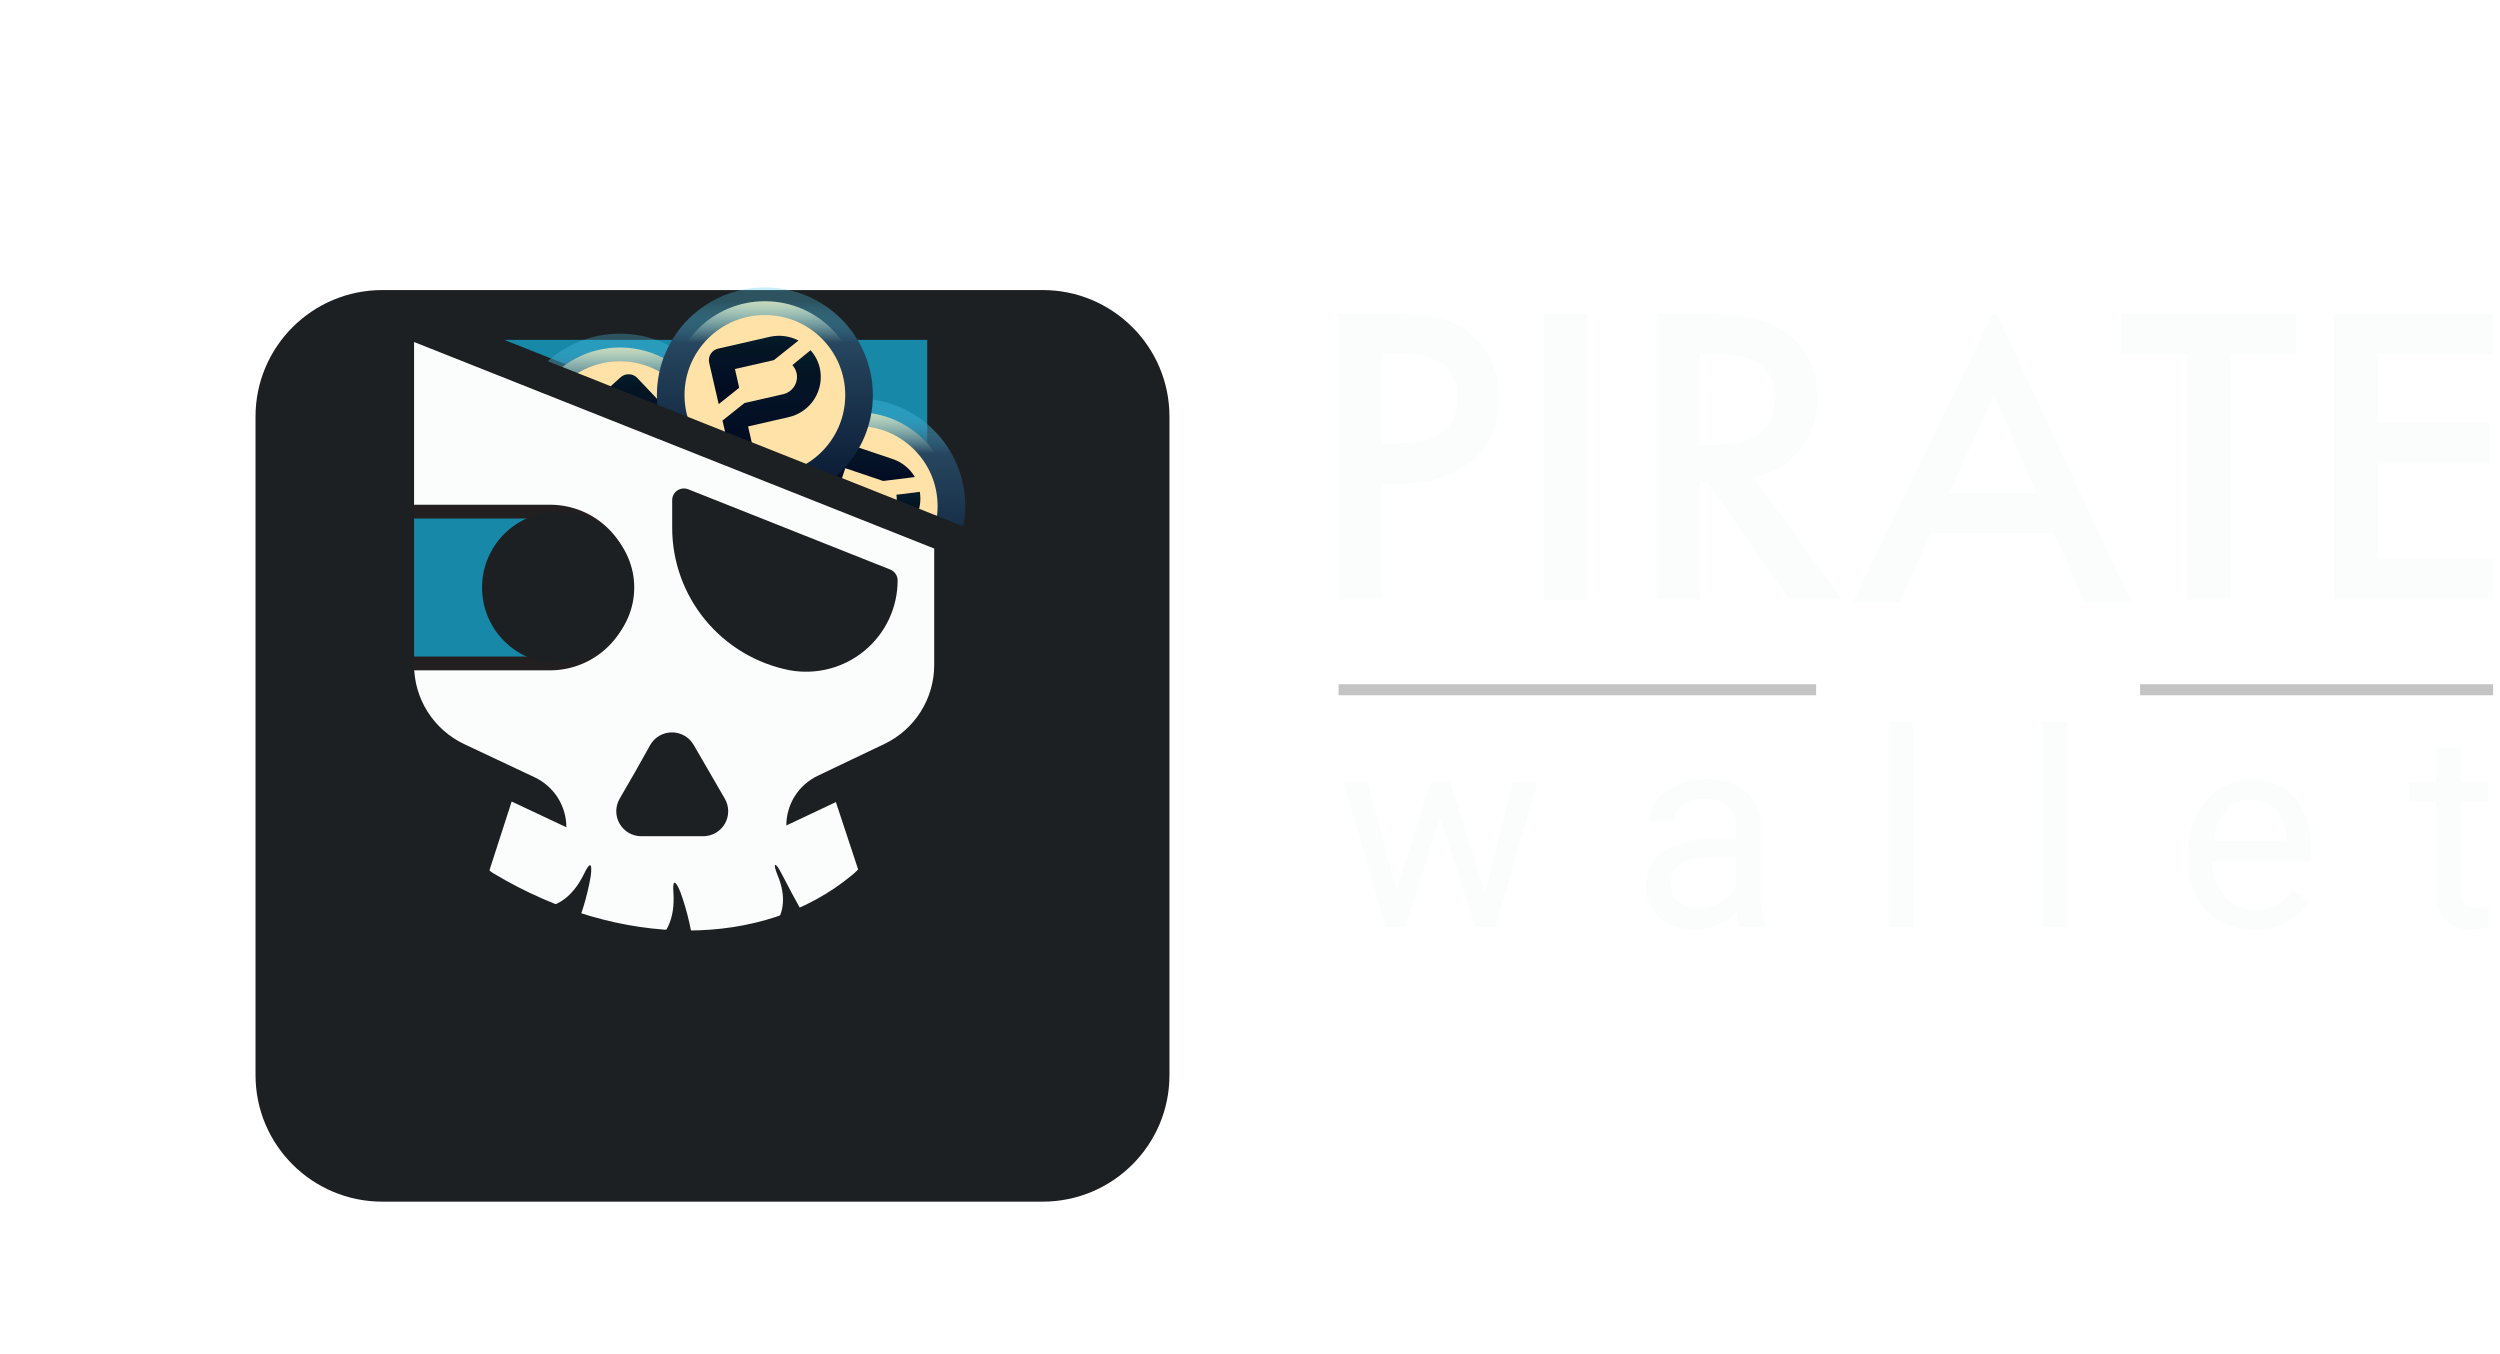 <svg width="181" height="98" viewBox="0 0 181 98" fill="none" xmlns="http://www.w3.org/2000/svg">
<g filter="url(#filter0_di_1146_5610)">
<path d="M72.487 12H24.683C19.611 12 15.5 16.101 15.5 21.159V68.841C15.5 73.899 19.611 78 24.683 78H72.487C77.558 78 81.669 73.899 81.669 68.841V21.159C81.669 16.101 77.558 12 72.487 12Z" fill="#1D2022"/>
</g>
<path d="M61.208 55.376L63.611 62.65C63.871 63.413 63.266 63.993 62.616 64.535C55.56 70.359 44.564 70.267 34.983 64.535C34.264 64.108 33.713 63.459 33.973 62.658L36.269 55.551L61.208 55.376Z" fill="#FBFDFC" stroke="#1D2022" stroke-width="3" stroke-miterlimit="10"/>
<path d="M41.419 67.826L38.397 65.635C38.397 65.635 40.746 66.398 42.276 63.284C42.682 62.429 42.896 62.391 42.774 63.406C42.513 64.931 42.058 66.416 41.419 67.826V67.826Z" fill="#1D2022"/>
<path d="M50.265 69.054L46.554 68.65C46.554 68.65 48.964 68.138 48.758 64.689C48.681 63.742 48.849 63.605 49.247 64.551C49.778 66.003 50.12 67.516 50.265 69.054V69.054Z" fill="#1D2022"/>
<path d="M58.767 67.275L55.078 67.879C55.078 67.879 57.65 66.596 56.295 63.36C55.928 62.467 56.111 62.337 56.563 63.207C57.573 65.177 58.767 67.275 58.767 67.275Z" fill="#1D2022"/>
<path d="M68.631 24.227V38.936L64.131 37.15L47.794 30.7L35.274 25.731C34.977 25.616 34.729 25.401 34.574 25.123C34.42 24.844 34.368 24.521 34.428 24.208C34.488 23.896 34.656 23.614 34.903 23.413C35.15 23.211 35.46 23.102 35.779 23.105H67.475C67.776 23.105 68.066 23.223 68.282 23.432C68.498 23.642 68.623 23.927 68.631 24.227Z" fill="#1888A9" stroke="#1D2022" stroke-width="3" stroke-miterlimit="10"/>
<path d="M62.065 43.446C65.831 43.446 68.883 40.401 68.883 36.645C68.883 32.889 65.831 29.845 62.065 29.845C58.299 29.845 55.247 32.889 55.247 36.645C55.247 40.401 58.299 43.446 62.065 43.446Z" fill="#FFE2A8" stroke="url(#paint0_linear_1146_5610)" stroke-width="2" stroke-miterlimit="10"/>
<path d="M64.896 35.821C64.945 36.039 64.931 36.267 64.858 36.477C64.805 36.638 64.72 36.785 64.609 36.913C64.498 37.04 64.363 37.144 64.211 37.219C64.06 37.295 63.895 37.339 63.727 37.351C63.558 37.362 63.388 37.34 63.228 37.287L60.496 36.371L58.476 36.63L57.665 39.035C57.621 39.143 57.6 39.259 57.602 39.375C57.605 39.492 57.632 39.607 57.681 39.713C57.73 39.819 57.8 39.914 57.887 39.992C57.974 40.07 58.076 40.129 58.187 40.166C58.298 40.203 58.415 40.217 58.532 40.207C58.649 40.197 58.762 40.164 58.865 40.108C58.968 40.053 59.059 39.978 59.131 39.886C59.204 39.794 59.257 39.689 59.287 39.576L59.838 37.958L62.685 38.912C63.173 39.079 63.697 39.117 64.205 39.021C64.712 38.925 65.186 38.7 65.581 38.367C65.975 38.034 66.275 37.605 66.453 37.121C66.631 36.637 66.68 36.116 66.595 35.607L64.896 35.821Z" fill="url(#paint1_linear_1146_5610)"/>
<path d="M60.757 35.219L61.2 33.898L63.94 34.822L66.236 34.539C65.876 33.925 65.305 33.461 64.629 33.234L60.978 32.005C60.762 31.935 60.527 31.953 60.324 32.054C60.12 32.155 59.965 32.333 59.892 32.547L58.905 35.455L60.757 35.219Z" fill="url(#paint2_linear_1146_5610)"/>
<path d="M44.878 38.76C48.644 38.76 51.696 35.715 51.696 31.959C51.696 28.203 48.644 25.158 44.878 25.158C41.112 25.158 38.06 28.203 38.06 31.959C38.06 35.715 41.112 38.76 44.878 38.76Z" fill="#FFE2A8" stroke="url(#paint3_linear_1146_5610)" stroke-width="2" stroke-miterlimit="10"/>
<path d="M47.763 32.57C47.702 32.784 47.586 32.979 47.426 33.135C47.177 33.367 46.846 33.492 46.505 33.482C46.163 33.472 45.84 33.328 45.605 33.081L43.631 30.99L41.725 30.265L39.873 32.005C39.724 32.163 39.641 32.373 39.641 32.59C39.641 32.807 39.724 33.017 39.873 33.175C40.022 33.334 40.227 33.43 40.444 33.443C40.662 33.457 40.876 33.388 41.044 33.249L42.299 32.074L44.358 34.257C44.627 34.543 44.951 34.773 45.311 34.935C45.67 35.096 46.058 35.185 46.452 35.196C46.846 35.208 47.238 35.141 47.606 35.001C47.974 34.861 48.311 34.649 48.597 34.379C48.947 34.048 49.21 33.636 49.362 33.18L47.763 32.57Z" fill="#FBFDFC"/>
<path d="M44.404 30.089L45.414 29.142L47.396 31.234L49.531 32.051C49.504 31.345 49.234 30.671 48.765 30.142L46.118 27.341C45.955 27.183 45.736 27.095 45.509 27.095C45.282 27.095 45.064 27.183 44.901 27.341L42.613 29.41L44.404 30.089Z" fill="url(#paint4_linear_1146_5610)"/>
<path d="M55.377 35.409C59.142 35.409 62.195 32.364 62.195 28.608C62.195 24.852 59.142 21.808 55.377 21.808C51.611 21.808 48.559 24.852 48.559 28.608C48.559 32.364 51.611 35.409 55.377 35.409Z" fill="#FFE2A8" stroke="url(#paint5_linear_1146_5610)" stroke-width="2" stroke-miterlimit="10"/>
<path d="M57.367 26.433C57.518 26.596 57.624 26.796 57.673 27.013C57.744 27.342 57.683 27.687 57.503 27.972C57.322 28.258 57.037 28.461 56.708 28.539L53.9 29.18L52.308 30.448L52.875 32.92C52.894 33.035 52.937 33.144 53.001 33.242C53.064 33.339 53.147 33.423 53.244 33.487C53.341 33.551 53.45 33.596 53.565 33.616C53.68 33.637 53.797 33.635 53.911 33.609C54.024 33.583 54.132 33.534 54.225 33.465C54.32 33.397 54.399 33.31 54.458 33.209C54.517 33.109 54.555 32.998 54.569 32.883C54.584 32.768 54.575 32.651 54.543 32.539L54.16 30.875L57.091 30.203C57.475 30.117 57.839 29.955 58.16 29.729C58.482 29.502 58.755 29.214 58.965 28.881C59.175 28.548 59.317 28.178 59.383 27.79C59.448 27.403 59.437 27.006 59.349 26.623C59.237 26.152 59.008 25.716 58.683 25.356L57.367 26.433Z" fill="url(#paint6_linear_1146_5610)"/>
<path d="M53.517 28.074L53.211 26.715L56.027 26.074L57.81 24.654C57.177 24.326 56.449 24.229 55.752 24.38L51.987 25.242C51.766 25.293 51.574 25.429 51.454 25.621C51.333 25.813 51.294 26.044 51.344 26.265L52.033 29.257L53.517 28.074Z" fill="url(#paint7_linear_1146_5610)"/>
<path d="M68.776 38.936V48.164C68.778 49.574 68.377 50.956 67.621 52.148C66.865 53.34 65.785 54.293 64.506 54.896L51.987 60.803C50.988 61.274 49.897 61.519 48.792 61.519C47.687 61.519 46.596 61.274 45.597 60.803L33.078 54.896C31.799 54.293 30.719 53.34 29.963 52.148C29.207 50.956 28.806 49.574 28.808 48.164V24.777C28.808 24.588 28.855 24.402 28.944 24.235C29.033 24.068 29.162 23.925 29.319 23.819C29.476 23.713 29.656 23.647 29.845 23.626C30.033 23.605 30.224 23.631 30.4 23.701L47.969 30.7L64.307 37.188L68.776 38.936Z" fill="#FBFDFC"/>
<path d="M64.988 42.004C64.991 42.975 64.779 43.936 64.367 44.817C63.956 45.697 63.354 46.477 62.606 47.099C61.858 47.722 60.981 48.172 60.038 48.418C59.096 48.664 58.11 48.699 57.152 48.522C54.761 48.049 52.608 46.763 51.061 44.884C49.514 43.005 48.667 40.65 48.666 38.218V36.188C48.67 36.051 48.706 35.918 48.773 35.799C48.84 35.68 48.934 35.579 49.048 35.504C49.162 35.429 49.293 35.382 49.429 35.369C49.565 35.355 49.702 35.374 49.829 35.424L64.468 41.24C64.619 41.304 64.749 41.41 64.841 41.545C64.934 41.681 64.985 41.84 64.988 42.004Z" fill="#1D2022"/>
<path d="M28.808 37.042H39.82C40.543 37.042 41.26 37.184 41.928 37.46C42.597 37.736 43.204 38.141 43.716 38.652C44.227 39.162 44.633 39.768 44.91 40.434C45.187 41.101 45.329 41.816 45.329 42.538V42.538C45.329 43.259 45.187 43.974 44.91 44.641C44.633 45.307 44.227 45.913 43.716 46.423C43.204 46.934 42.597 47.339 41.928 47.615C41.26 47.891 40.543 48.033 39.82 48.033H28.808V37.042Z" fill="#1888A9" stroke="#231F20" stroke-miterlimit="10"/>
<path d="M30.821 22.64C30.302 22.43 29.723 22.416 29.195 22.602C28.666 22.787 28.224 23.159 27.951 23.648C27.748 24.005 27.647 24.412 27.66 24.823V48.164C27.663 49.791 28.128 51.383 29 52.758C29.872 54.133 31.116 55.234 32.588 55.934L41.006 59.895C41.005 59.137 40.789 58.395 40.383 57.755C39.977 57.114 39.397 56.602 38.71 56.277L33.591 53.865C32.512 53.351 31.6 52.543 30.961 51.534C30.322 50.525 29.982 49.357 29.979 48.164V24.762L67.636 39.714V48.164C67.633 49.357 67.293 50.525 66.654 51.534C66.015 52.543 65.103 53.351 64.024 53.865L59.226 56.155C58.539 56.477 57.958 56.988 57.552 57.627C57.145 58.267 56.929 59.008 56.93 59.766L65.004 55.949C66.476 55.249 67.72 54.149 68.592 52.774C69.464 51.399 69.928 49.806 69.932 48.179V38.18L30.821 22.64Z" fill="#1D2022"/>
<path d="M40.409 48.033C43.452 48.033 45.919 45.573 45.919 42.538C45.919 39.502 43.452 37.042 40.409 37.042C37.366 37.042 34.899 39.502 34.899 42.538C34.899 45.573 37.366 48.033 40.409 48.033Z" fill="#1D2022"/>
<path d="M47.082 53.926C47.241 53.651 47.47 53.424 47.745 53.266C48.021 53.108 48.333 53.024 48.651 53.024C48.968 53.024 49.28 53.108 49.556 53.266C49.831 53.424 50.06 53.651 50.219 53.926L51.352 55.88L52.477 57.826C52.635 58.098 52.72 58.407 52.722 58.722C52.724 59.036 52.644 59.346 52.49 59.621C52.335 59.895 52.111 60.124 51.841 60.286C51.57 60.448 51.262 60.537 50.946 60.543H46.431C46.113 60.543 45.8 60.459 45.523 60.3C45.248 60.141 45.018 59.912 44.859 59.637C44.7 59.361 44.617 59.049 44.617 58.731C44.618 58.413 44.703 58.101 44.863 57.826L45.987 55.88L47.082 53.926Z" fill="#1D2022"/>
<path d="M107.512 64.639L109.532 56.625H111.331L108.27 67.112H106.808L104.252 59.167L101.765 67.112H100.311L97.251 56.625H99.041L101.107 64.471L103.556 56.625H105.002L107.512 64.639Z" fill="#FBFDFC"/>
<path d="M125.954 67.112C125.812 66.759 125.727 66.386 125.702 66.006C125.321 66.418 124.859 66.746 124.343 66.97C123.828 67.193 123.272 67.307 122.71 67.303C121.777 67.342 120.865 67.029 120.154 66.426C119.832 66.153 119.576 65.812 119.404 65.428C119.232 65.043 119.148 64.625 119.159 64.204C119.139 63.711 119.242 63.22 119.46 62.776C119.678 62.332 120.003 61.949 120.406 61.663C121.453 60.999 122.682 60.682 123.919 60.755H125.671V59.93C125.688 59.65 125.646 59.37 125.549 59.108C125.451 58.845 125.3 58.605 125.105 58.404C124.88 58.205 124.617 58.053 124.331 57.957C124.046 57.861 123.745 57.824 123.444 57.846C122.868 57.827 122.301 57.995 121.83 58.327C121.634 58.456 121.473 58.631 121.36 58.835C121.247 59.04 121.185 59.269 121.179 59.503H119.373C119.381 58.945 119.578 58.407 119.932 57.976C120.336 57.469 120.863 57.072 121.463 56.824C122.125 56.531 122.843 56.385 123.567 56.396C124.596 56.334 125.612 56.658 126.414 57.304C126.76 57.619 127.034 58.004 127.219 58.433C127.404 58.862 127.495 59.326 127.485 59.793V64.693C127.454 65.473 127.579 66.251 127.852 66.983V67.143L125.954 67.112ZM122.97 65.746C123.532 65.746 124.085 65.596 124.569 65.311C125.044 65.052 125.428 64.656 125.671 64.174V62.022H124.263C122.059 62.022 120.957 62.665 120.957 63.953C120.945 64.201 120.99 64.449 121.088 64.678C121.186 64.907 121.335 65.11 121.524 65.273C121.933 65.599 122.447 65.767 122.97 65.746Z" fill="#FBFDFC"/>
<path d="M138.542 67.112H136.744V52.228H138.542V67.112Z" fill="#FBFDFC"/>
<path d="M149.676 67.112H147.878V52.228H149.676V67.112Z" fill="#FBFDFC"/>
<path d="M163.221 67.303C162.576 67.327 161.933 67.215 161.335 66.974C160.736 66.734 160.195 66.37 159.747 65.907C158.821 64.883 158.339 63.536 158.408 62.159V61.831C158.391 60.869 158.595 59.916 159.005 59.045C159.371 58.264 159.949 57.601 160.673 57.129C161.354 56.679 162.152 56.438 162.968 56.434C163.568 56.402 164.166 56.507 164.719 56.739C165.272 56.972 165.765 57.327 166.159 57.778C166.983 58.888 167.384 60.254 167.292 61.632V62.396H160.175C160.153 63.313 160.475 64.206 161.078 64.899C161.354 65.21 161.695 65.457 162.078 65.622C162.46 65.787 162.874 65.866 163.29 65.853C163.853 65.873 164.411 65.741 164.905 65.472C165.352 65.204 165.744 64.855 166.06 64.441L167.154 65.296C166.734 65.947 166.149 66.475 165.459 66.828C164.768 67.18 163.996 67.344 163.221 67.303V67.303ZM162.999 57.907C162.657 57.898 162.317 57.961 162.002 58.092C161.687 58.224 161.403 58.421 161.17 58.671C160.637 59.292 160.317 60.068 160.26 60.884H165.524V60.755C165.514 59.982 165.245 59.235 164.759 58.633C164.535 58.393 164.262 58.205 163.958 58.08C163.654 57.954 163.327 57.896 162.999 57.907V57.907Z" fill="#FBFDFC"/>
<path d="M178.174 54.091V56.625H180.133V58.014H178.174V64.525C178.148 64.861 178.24 65.195 178.434 65.471C178.551 65.585 178.692 65.672 178.847 65.726C179.001 65.781 179.166 65.8 179.329 65.784C179.615 65.774 179.9 65.736 180.179 65.67V67.112C179.73 67.238 179.267 67.302 178.801 67.303C178.464 67.327 178.125 67.274 177.811 67.149C177.496 67.023 177.215 66.828 176.988 66.578C176.544 65.986 176.327 65.255 176.375 64.517V58.014H174.462V56.625H176.375V54.091H178.174Z" fill="#FBFDFC"/>
<path d="M100.051 34.993V43.389H96.914V22.712H100.464C101.788 22.669 103.112 22.793 104.405 23.079C105.304 23.315 106.123 23.787 106.778 24.445C107.357 25.014 107.812 25.697 108.114 26.449C108.417 27.201 108.561 28.008 108.538 28.819C108.575 29.664 108.423 30.507 108.092 31.286C107.761 32.065 107.26 32.761 106.625 33.322C105.174 34.494 103.339 35.087 101.475 34.986L100.051 34.993ZM100.051 32.093H101.222C104.099 32.093 105.538 30.994 105.538 28.78C105.538 26.567 104.053 25.575 101.084 25.575H100.051V32.093Z" fill="#FBFDFC"/>
<path d="M114.927 22.713V43.428H111.79V22.713H114.927Z" fill="#FBFDFC"/>
<path d="M126.957 34.582L133.385 43.405H129.559L123.62 34.925H123.077V43.405H119.94V22.713H123.613C126.36 22.713 128.342 23.232 129.559 24.239C130.219 24.794 130.744 25.491 131.094 26.278C131.444 27.065 131.61 27.921 131.579 28.781C131.613 30.15 131.163 31.487 130.308 32.559C129.471 33.613 128.281 34.331 126.957 34.582ZM123.054 32.208H124.049C127.018 32.208 128.502 31.071 128.502 28.811C128.502 26.689 127.059 25.629 124.171 25.629H123.077L123.054 32.208Z" fill="#FBFDFC"/>
<path d="M148.705 38.596H139.813L137.517 43.626H134.135L144.205 22.82C144.224 22.781 144.253 22.748 144.29 22.725C144.326 22.703 144.368 22.69 144.412 22.69C144.455 22.69 144.497 22.703 144.534 22.725C144.57 22.748 144.599 22.781 144.618 22.82L154.329 43.619H150.901L148.705 38.596ZM147.427 35.688L144.366 28.643L141.121 35.688H147.427Z" fill="#FBFDFC"/>
<path d="M161.484 25.629V43.405H158.347V25.629H153.572V22.713H166.244V25.651L161.484 25.629Z" fill="#FBFDFC"/>
<path d="M180.469 25.629H172.174V30.605H180.263V33.544H172.174V40.467H180.469V43.405H168.991V22.713H180.469V25.629Z" fill="#FBFDFC"/>
<path d="M96.914 49.938H131.487" stroke="#C4C4C4" stroke-width="0.8" stroke-miterlimit="10"/>
<path d="M154.941 49.938H180.5" stroke="#C4C4C4" stroke-width="0.8" stroke-miterlimit="10"/>
<defs>
<filter id="filter0_di_1146_5610" x="0.5" y="0" width="98.169" height="98" filterUnits="userSpaceOnUse" color-interpolation-filters="sRGB">
<feFlood flood-opacity="0" result="BackgroundImageFix"/>
<feColorMatrix in="SourceAlpha" type="matrix" values="0 0 0 0 0 0 0 0 0 0 0 0 0 0 0 0 0 0 127 0" result="hardAlpha"/>
<feOffset dx="1" dy="4"/>
<feGaussianBlur stdDeviation="8"/>
<feColorMatrix type="matrix" values="0 0 0 0 0.051 0 0 0 0 0.055 0 0 0 0 0.063 0 0 0 0.85 0"/>
<feBlend mode="normal" in2="BackgroundImageFix" result="effect1_dropShadow_1146_5610"/>
<feBlend mode="normal" in="SourceGraphic" in2="effect1_dropShadow_1146_5610" result="shape"/>
<feColorMatrix in="SourceAlpha" type="matrix" values="0 0 0 0 0 0 0 0 0 0 0 0 0 0 0 0 0 0 127 0" result="hardAlpha"/>
<feOffset dx="2" dy="5"/>
<feGaussianBlur stdDeviation="6"/>
<feComposite in2="hardAlpha" operator="arithmetic" k2="-1" k3="1"/>
<feColorMatrix type="matrix" values="0 0 0 0 0.8 0 0 0 0 0.8 0 0 0 0 0.8 0 0 0 0.15 0"/>
<feBlend mode="normal" in2="shape" result="effect2_innerShadow_1146_5610"/>
</filter>
<linearGradient id="paint0_linear_1146_5610" x1="62.065" y1="29.845" x2="62.065" y2="43.446" gradientUnits="userSpaceOnUse">
<stop stop-color="#4EC5E8" stop-opacity="0.31"/>
<stop offset="0.219" stop-color="#27465F"/>
<stop offset="1" stop-color="#091933"/>
</linearGradient>
<linearGradient id="paint1_linear_1146_5610" x1="62.119" y1="35.607" x2="62.119" y2="40.21" gradientUnits="userSpaceOnUse">
<stop stop-color="#031D2C"/>
<stop offset="0.208" stop-color="#031423"/>
<stop offset="0.401" stop-color="#041327"/>
<stop offset="0.823" stop-color="#010B21"/>
</linearGradient>
<linearGradient id="paint2_linear_1146_5610" x1="62.57" y1="31.963" x2="62.57" y2="35.455" gradientUnits="userSpaceOnUse">
<stop stop-color="#031D2C"/>
<stop offset="0.208" stop-color="#031423"/>
<stop offset="0.401" stop-color="#041327"/>
<stop offset="0.823" stop-color="#010B21"/>
</linearGradient>
<linearGradient id="paint3_linear_1146_5610" x1="44.878" y1="25.158" x2="44.878" y2="38.76" gradientUnits="userSpaceOnUse">
<stop stop-color="#4EC5E8" stop-opacity="0.31"/>
<stop offset="0.219" stop-color="#27465F"/>
<stop offset="1" stop-color="#091933"/>
</linearGradient>
<linearGradient id="paint4_linear_1146_5610" x1="46.072" y1="27.095" x2="46.072" y2="32.051" gradientUnits="userSpaceOnUse">
<stop stop-color="#031D2C"/>
<stop offset="0.208" stop-color="#031423"/>
<stop offset="0.401" stop-color="#041327"/>
<stop offset="0.823" stop-color="#010B21"/>
</linearGradient>
<linearGradient id="paint5_linear_1146_5610" x1="55.377" y1="21.808" x2="55.377" y2="35.409" gradientUnits="userSpaceOnUse">
<stop stop-color="#4EC5E8" stop-opacity="0.31"/>
<stop offset="0.219" stop-color="#27465F"/>
<stop offset="1" stop-color="#091933"/>
</linearGradient>
<linearGradient id="paint6_linear_1146_5610" x1="55.866" y1="25.356" x2="55.866" y2="33.63" gradientUnits="userSpaceOnUse">
<stop stop-color="#031D2C"/>
<stop offset="0.208" stop-color="#031423"/>
<stop offset="0.401" stop-color="#041327"/>
<stop offset="0.823" stop-color="#010B21"/>
</linearGradient>
<linearGradient id="paint7_linear_1146_5610" x1="54.566" y1="24.311" x2="54.566" y2="29.257" gradientUnits="userSpaceOnUse">
<stop stop-color="#031D2C"/>
<stop offset="0.208" stop-color="#031423"/>
<stop offset="0.401" stop-color="#041327"/>
<stop offset="0.823" stop-color="#010B21"/>
</linearGradient>
</defs>
</svg>
